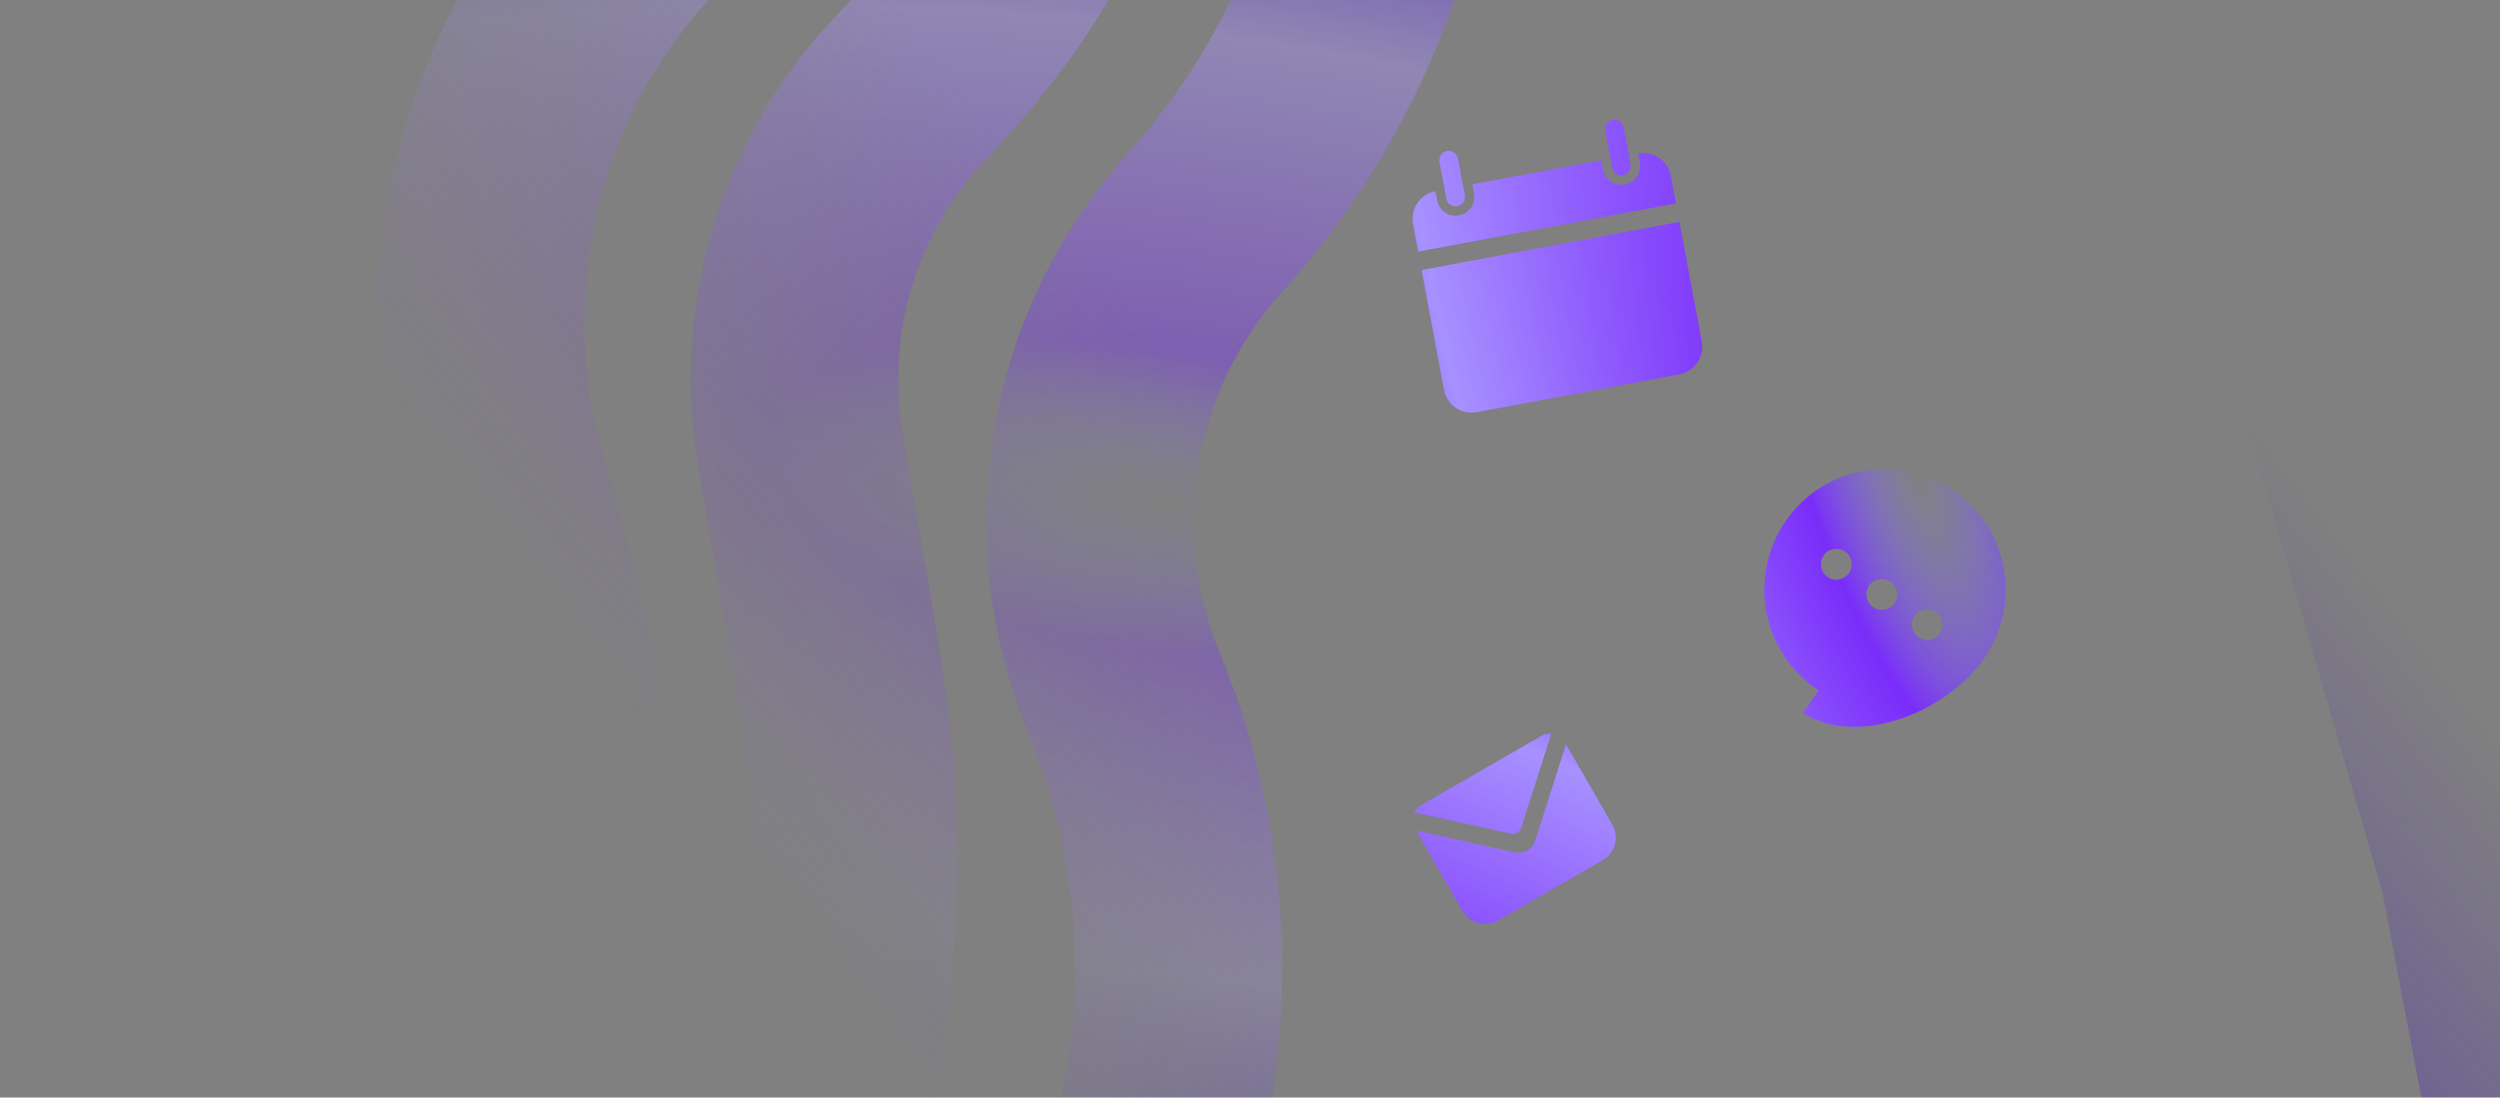<svg width="1205" height="529" viewBox="0 0 1205 529" fill="none" xmlns="http://www.w3.org/2000/svg">
<rect x="0" y="0" width="1205" height="529" fill="#808080" stroke="none"/>
<g clip-path="url(#clip0)">
<mask id="mask0" mask-type="alpha" maskUnits="userSpaceOnUse" x="-327" y="-883" width="2489" height="3044">
<rect x="740.901" y="-882.888" width="2802.44" height="1238.47" transform="rotate(59.535 740.901 -882.888)" fill="url(#paint0_linear)"/>
</mask>
<g mask="url(#mask0)">
<path opacity="0.4" d="M218.359 589.762L257.718 437.957C270.762 387.646 270.456 334.802 256.83 284.645L241.521 228.294C214.108 127.39 245.176 19.618 322.095 -51.21C393.3 -116.775 425.61 -214.456 407.547 -309.549L389.175 -406.269L322.437 -636.739M541.423 -285.955L542.921 -275.204C559.04 -159.539 521.117 -42.881 440.066 41.196C395.181 87.757 375.05 152.853 385.815 216.623L403.732 322.756C415.469 392.286 413.762 463.421 398.703 532.307L377.144 630.93M659.242 -301.43L671.993 -168.475C681.53 -69.028 649.33 29.911 583.088 104.695L579.637 108.591C524.977 170.3 510.284 257.774 541.783 333.955C570.552 403.533 575.892 480.586 556.996 553.467L526.848 669.745" stroke="url(#paint1_diamond)" stroke-width="99.967"/>
<path opacity="0.3" d="M1001.81 1611.06L1049.03 1428.96C1064.67 1368.6 1064.31 1305.21 1047.96 1245.04L1029.6 1177.45C996.712 1056.4 1033.98 927.119 1126.25 842.156C1211.67 763.504 1250.43 646.327 1228.76 532.255L1206.72 416.23L1126.66 139.761M1389.36 560.558L1391.15 573.455C1410.49 712.205 1365 852.146 1267.77 953.004C1213.92 1008.86 1189.78 1086.95 1202.69 1163.45L1224.18 1290.76C1238.26 1374.17 1236.21 1459.5 1218.15 1542.14L1192.29 1660.44M1530.69 541.994L1545.99 701.485C1557.43 820.78 1518.8 939.468 1439.34 1029.18L1435.2 1033.85C1369.63 1107.88 1352 1212.81 1389.79 1304.2C1424.3 1387.66 1430.7 1480.09 1408.04 1567.52L1371.87 1707.01" stroke="url(#paint2_diamond)" stroke-width="119.919"/>
</g>
</g>
<path d="M805.328 84.751L807.815 98.065L683.554 121.274L681.067 107.96C679.694 100.61 684.544 93.533 691.894 92.16L692.723 96.598C693.639 101.502 698.353 104.732 703.256 103.816C708.16 102.9 711.39 98.186 710.474 93.282L709.646 88.844L771.776 77.24L772.605 81.678C773.521 86.581 778.235 89.811 783.139 88.896C788.043 87.98 791.273 83.266 790.357 78.362L789.528 73.924C796.878 72.551 803.955 77.401 805.328 84.751ZM695.987 187.843C697.36 195.193 704.437 200.042 711.788 198.67L809.422 180.434C816.772 179.061 821.621 171.984 820.249 164.633L809.473 106.941L685.211 130.15L695.987 187.843ZM702.428 99.378C703.604 99.158 704.648 98.481 705.325 97.493C706.002 96.506 706.256 95.287 706.037 94.111L702.721 76.359C702.263 73.907 699.906 72.293 697.454 72.751C695.002 73.209 693.387 75.565 693.845 78.017L697.161 95.769C697.38 96.945 698.058 97.99 699.045 98.666C700.033 99.343 701.251 99.598 702.427 99.378L702.428 99.378ZM782.31 84.458C783.486 84.238 784.531 83.561 785.207 82.573C785.884 81.586 786.138 80.367 785.919 79.191L782.603 61.439C782.145 58.987 779.788 57.372 777.336 57.83C774.884 58.288 773.269 60.645 773.727 63.097L777.043 80.849C777.263 82.025 777.94 83.069 778.928 83.746C779.915 84.423 781.134 84.677 782.31 84.458L782.31 84.458Z" fill="url(#paint3_diamond)"/>
<path d="M733.256 399.053C732.596 401.084 730.507 402.287 728.419 401.84L681.764 391.647C682.491 390.132 683.659 388.873 685.118 388.032L742.879 354.75C744.338 353.909 746.013 353.53 747.689 353.661L733.256 399.053Z" fill="url(#paint4_diamond)"/>
<path d="M754.802 358.745L777.144 397.519C780.592 403.503 778.534 411.144 772.554 414.59L722.008 443.715C716.028 447.161 708.385 445.109 704.937 439.125L682.595 400.351L730.409 410.887C732.39 411.274 734.448 410.926 736.194 409.911C737.966 408.886 739.297 407.244 739.936 405.303L754.802 358.745Z" fill="url(#paint5_diamond)"/>
<path d="M869.088 343.778C895.746 360.591 939.553 342.786 957.052 316.384C965.582 303.524 968.651 287.796 965.584 272.672C962.524 257.548 953.575 244.261 940.715 235.731C927.851 227.205 912.126 224.132 897.002 227.199C881.875 230.263 868.588 239.212 860.062 252.075C851.536 264.939 848.468 280.667 851.534 295.79C854.601 310.913 863.55 324.2 876.413 332.726C876.599 332.849 874.67 335.567 872.732 338.28L869.088 343.778ZM933.121 294.861C935.627 296.534 936.882 299.552 936.297 302.506C935.713 305.459 933.406 307.775 930.45 308.367C927.499 308.962 924.477 307.719 922.801 305.217C921.118 302.716 921.106 299.453 922.77 296.942C923.863 295.284 925.569 294.131 927.514 293.744C929.458 293.35 931.48 293.754 933.121 294.861ZM881.02 278.192C878.482 276.541 877.203 273.512 877.777 270.539C878.35 267.566 880.672 265.236 883.639 264.645C886.609 264.05 889.643 265.32 891.313 267.842C892.983 270.371 892.956 273.657 891.249 276.158C888.972 279.52 884.411 280.427 881.02 278.192ZM902.865 292.671L902.869 292.674C900.372 290.989 899.135 287.97 899.736 285.021C900.329 282.073 902.645 279.769 905.595 279.186C908.55 278.605 911.561 279.853 913.233 282.353C914.907 284.859 914.907 288.121 913.241 290.625C910.931 294.038 906.299 294.959 902.861 292.687L902.865 292.671Z" fill="url(#paint6_diamond)"/>
<defs>
<linearGradient id="paint0_linear" x1="2142.12" y1="-882.888" x2="2296.93" y2="372.122" gradientUnits="userSpaceOnUse">
<stop offset="0.171" stop-color="#C4C4C4" stop-opacity="0"/>
<stop offset="0.314" stop-color="#C4C4C4"/>
<stop offset="0.484" stop-color="#C4C4C4"/>
<stop offset="0.729" stop-color="#C4C4C4" stop-opacity="0"/>
</linearGradient>
<radialGradient id="paint1_diamond" cx="0" cy="0" r="1" gradientUnits="userSpaceOnUse" gradientTransform="translate(558 242.278) rotate(-81.819) scale(477.607 1290.06)">
<stop stop-color="#8280FF" stop-opacity="0"/>
<stop offset="0.151" stop-color="#7A2CFA"/>
<stop offset="0.469" stop-color="#A791FF"/>
<stop offset="0.578" stop-color="#713FFF"/>
<stop offset="0.693" stop-color="#5404FF"/>
<stop offset="1" stop-color="#8B00AD" stop-opacity="0"/>
</radialGradient>
<radialGradient id="paint2_diamond" cx="0" cy="0" r="1" gradientUnits="userSpaceOnUse" gradientTransform="translate(1409.24 1194.22) rotate(-81.819) scale(572.933 1547.54)">
<stop stop-color="#4B48D6" stop-opacity="0"/>
<stop offset="0.151" stop-color="#E6D4FF"/>
<stop offset="0.469" stop-color="#3000F2"/>
<stop offset="0.578" stop-color="#F5EEFF" stop-opacity="0.74"/>
<stop offset="0.693" stop-color="#6724F5" stop-opacity="0"/>
<stop offset="1" stop-color="#3A06CE"/>
</radialGradient>
<radialGradient id="paint3_diamond" cx="0" cy="0" r="1" gradientUnits="userSpaceOnUse" gradientTransform="translate(931.999 281) rotate(158.793) scale(410.316 1120.41)">
<stop stop-color="#8280FF" stop-opacity="0"/>
<stop offset="0.151" stop-color="#7A2CFA"/>
<stop offset="0.469" stop-color="#A791FF"/>
<stop offset="0.578" stop-color="#713FFF"/>
<stop offset="0.693" stop-color="#5404FF"/>
<stop offset="1" stop-color="#8B00AD" stop-opacity="0"/>
</radialGradient>
<radialGradient id="paint4_diamond" cx="0" cy="0" r="1" gradientUnits="userSpaceOnUse" gradientTransform="translate(692 578) rotate(-64.385) scale(461.478 1425.44)">
<stop stop-color="#8280FF" stop-opacity="0"/>
<stop offset="0.151" stop-color="#7A2CFA"/>
<stop offset="0.469" stop-color="#A791FF"/>
<stop offset="0.578" stop-color="#713FFF"/>
<stop offset="0.693" stop-color="#5404FF"/>
<stop offset="1" stop-color="#8B00AD" stop-opacity="0"/>
</radialGradient>
<radialGradient id="paint5_diamond" cx="0" cy="0" r="1" gradientUnits="userSpaceOnUse" gradientTransform="translate(692 578) rotate(-64.385) scale(461.478 1425.44)">
<stop stop-color="#8280FF" stop-opacity="0"/>
<stop offset="0.151" stop-color="#7A2CFA"/>
<stop offset="0.469" stop-color="#A791FF"/>
<stop offset="0.578" stop-color="#713FFF"/>
<stop offset="0.693" stop-color="#5404FF"/>
<stop offset="1" stop-color="#8B00AD" stop-opacity="0"/>
</radialGradient>
<radialGradient id="paint6_diamond" cx="0" cy="0" r="1" gradientUnits="userSpaceOnUse" gradientTransform="translate(923.52 227.693) rotate(-18.697) scale(346.273 1039.98)">
<stop stop-color="#8280FF" stop-opacity="0"/>
<stop offset="0.151" stop-color="#7A2CFA"/>
<stop offset="0.469" stop-color="#A791FF"/>
<stop offset="0.578" stop-color="#713FFF"/>
<stop offset="0.693" stop-color="#5404FF"/>
<stop offset="1" stop-color="#8B00AD" stop-opacity="0"/>
</radialGradient>
<clipPath id="clip0">
<rect width="2171.96" height="940.762" fill="white" transform="translate(811.069 -536.553) rotate(59.535)"/>
</clipPath>
</defs>
</svg>
